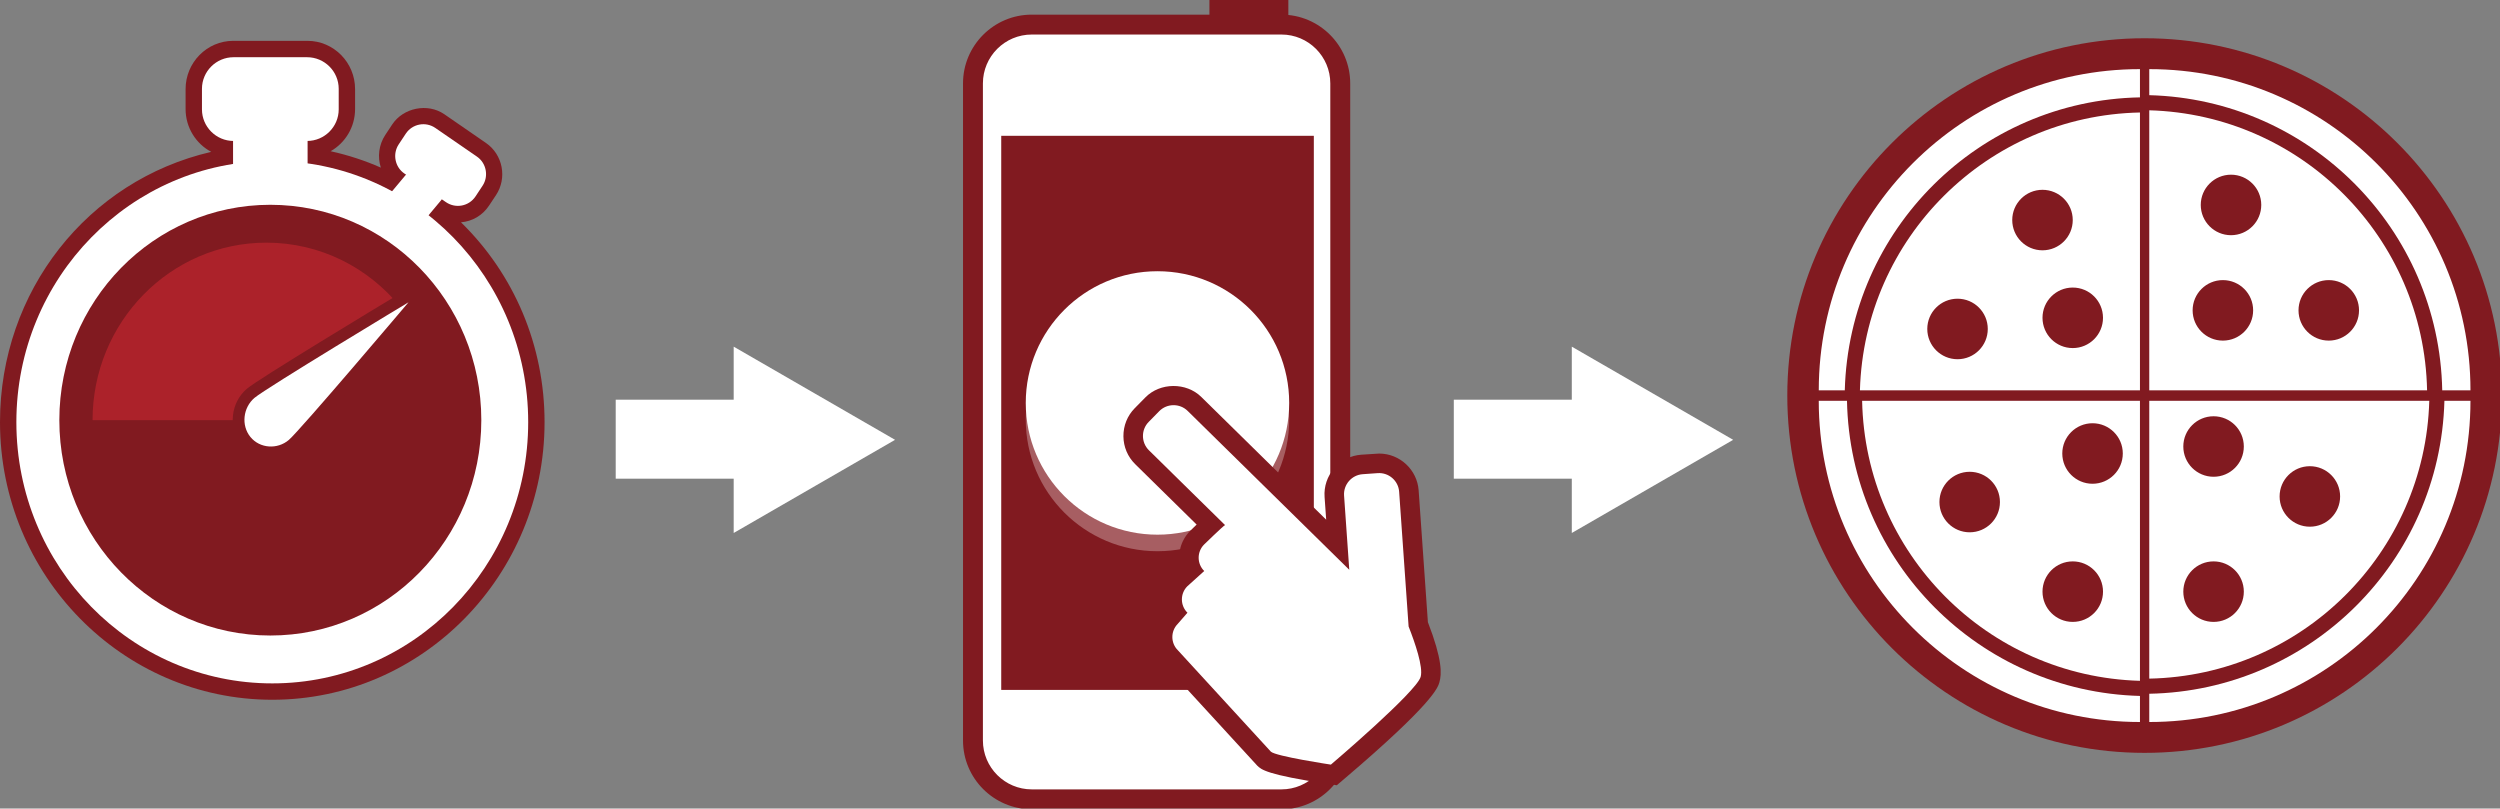 <?xml version="1.0" standalone="no"?>
<!DOCTYPE svg PUBLIC "-//W3C//DTD SVG 1.1//EN" "http://www.w3.org/Graphics/SVG/1.1/DTD/svg11.dtd">
<svg width="100%" height="100%" viewBox="0 0 538 174" version="1.1" xmlns="http://www.w3.org/2000/svg" xmlns:xlink="http://www.w3.org/1999/xlink" xml:space="preserve" style="fill-rule:evenodd;clip-rule:evenodd;stroke-linejoin:round;stroke-miterlimit:1.414;">
    <rect x="0" y="0" width="538" height="174" fill="#808080" stroke="none"/>
    <path d="M275.772,5.293L222.036,5.293C215.038,5.293 209.38,10.956 209.38,17.945L209.38,159.35C209.38,166.343 215.038,172.017 222.036,172.017L275.772,172.017C282.769,172.017 288.424,166.343 288.424,159.35L288.424,17.945C288.424,10.956 282.769,5.293 275.772,5.293" style="fill:white;fill-rule:nonzero;"/>
    <path d="M222.036,7.431C216.24,7.431 211.522,12.149 211.522,17.945L211.522,159.353C211.522,165.152 216.24,169.874 222.036,169.874L275.772,169.874C281.567,169.874 286.281,165.152 286.281,159.353L286.281,17.945C286.281,12.149 281.567,7.431 275.772,7.431L222.036,7.431ZM275.772,174.155L222.036,174.155C213.876,174.155 207.241,167.513 207.241,159.353L207.241,17.945C207.241,9.788 213.876,3.15 222.036,3.15L275.772,3.15C283.928,3.15 290.566,9.788 290.566,17.945L290.566,159.353C290.566,167.513 283.928,174.155 275.772,174.155" style="fill:rgb(129,26,32);fill-rule:nonzero;"/>
    <rect x="262.412" y="2.139" width="12.702" height="0.827" style="fill:white;fill-rule:nonzero;"/>
    <rect x="260.27" y="0" width="16.983" height="5.108" style="fill:rgb(129,26,32);fill-rule:nonzero;"/>
    <rect x="215.466" y="29.225" width="67.27" height="119.243" style="fill:rgb(129,26,32);fill-rule:nonzero;"/>
    <g>
        <g opacity="0.3">
            <path d="M277.434,90.274C277.434,105.931 264.743,118.622 249.09,118.622C233.434,118.622 220.743,105.931 220.743,90.274C220.743,74.618 233.434,61.927 249.09,61.927C264.743,61.927 277.434,74.618 277.434,90.274" style="fill:white;fill-rule:nonzero;"/>
        </g>
    </g>
    <path d="M277.434,86.715C277.434,102.372 264.743,115.062 249.09,115.062C233.434,115.062 220.743,102.372 220.743,86.715C220.743,71.058 233.434,58.368 249.09,58.368C264.743,58.368 277.434,71.058 277.434,86.715" style="fill:white;fill-rule:nonzero;"/>
    <path d="M275.138,86.715C275.138,101.099 263.473,112.764 249.089,112.764C234.704,112.764 223.04,101.099 223.04,86.715C223.04,72.331 234.704,60.662 249.089,60.662C263.473,60.662 275.138,72.331 275.138,86.715" style="fill:white;fill-rule:nonzero;"/>
    <path d="M92.19,46.368L94.835,43.203C94.925,43.094 94.953,42.965 95.023,42.856L96.049,43.558C98.098,44.975 100.908,44.417 102.293,42.325L103.799,40.046C105.185,37.954 104.638,35.082 102.59,33.669L93.602,27.476C91.554,26.064 88.74,26.618 87.358,28.713L85.852,30.992C84.467,33.088 85.009,35.952 87.062,37.365L87.37,37.58L84.365,41.178C78.808,38.165 72.681,36.144 66.195,35.227L66.195,30.403C66.195,30.38 66.184,30.36 66.184,30.337C69.872,30.325 72.888,27.242 72.888,23.472L72.888,19.176C72.888,15.402 69.86,12.311 66.164,12.311L50.188,12.311C46.488,12.311 43.46,15.402 43.46,19.176L43.46,23.472C43.46,27.242 46.477,30.325 50.168,30.337C50.168,30.36 50.153,30.38 50.153,30.403L50.153,35.359C23.756,39.511 3.522,62.735 3.522,90.844C3.522,121.896 28.178,147.063 58.594,147.063C89.013,147.063 113.669,121.896 113.669,90.844C113.669,72.725 105.232,56.651 92.19,46.368" style="fill:white;fill-rule:nonzero;"/>
    <path d="M53.674,31.014L53.674,38.37L50.697,38.838C25.409,42.818 7.048,64.695 7.048,90.846C7.048,119.899 30.174,143.54 58.595,143.54C87.017,143.54 110.146,119.899 110.146,90.846C110.146,74.424 102.806,59.224 90.01,49.136L87.165,46.889L91.902,41.218C91.953,41.117 92.012,41.019 92.078,40.922L94.053,37.913L98.045,40.656C98.334,40.852 98.767,41.25 99.348,40.379L100.859,38.1C101.186,37.605 101.061,36.894 100.585,36.571L91.602,30.377C91.325,30.186 90.861,29.8 90.295,30.658L88.796,32.934C88.464,33.429 88.589,34.143 89.058,34.463L92.538,36.883L85.222,45.651L82.685,44.274C77.448,41.437 71.735,39.564 65.705,38.717L62.673,38.288L62.661,26.826L66.17,26.811C67.934,26.807 69.366,25.308 69.366,23.466L69.366,19.177C69.366,17.335 67.93,15.837 66.166,15.837L50.185,15.837C48.422,15.837 46.985,17.335 46.985,19.177L46.985,23.466C46.985,25.308 48.422,26.807 50.181,26.811L53.694,26.826L53.674,31.014ZM58.595,150.588C26.287,150.588 0,123.786 0,90.846C0,62.643 18.876,38.834 45.459,32.68C42.181,30.943 39.938,27.462 39.938,23.466L39.938,19.177C39.938,13.449 44.535,8.789 50.185,8.789L66.166,8.789C71.813,8.789 76.414,13.449 76.414,19.177L76.414,23.466C76.414,27.361 74.287,30.76 71.153,32.543C74.884,33.367 78.494,34.541 81.955,36.071C81.225,33.788 81.495,31.189 82.911,29.043L84.414,26.771C86.806,23.162 92.047,22.135 95.598,24.57L104.589,30.771C108.219,33.273 109.179,38.303 106.74,41.991L105.229,44.266C103.863,46.338 101.647,47.642 99.204,47.841C110.704,59.076 117.19,74.428 117.19,90.846C117.19,123.786 90.907,150.588 58.595,150.588" style="fill:rgb(129,26,32);fill-rule:nonzero;"/>
    <path d="M113.668,90.846C113.668,121.894 89.013,147.065 58.597,147.065C28.178,147.065 3.522,121.894 3.522,90.846C3.522,59.798 28.178,34.627 58.597,34.627C89.013,34.627 113.668,59.798 113.668,90.846" style="fill:white;fill-rule:nonzero;"/>
    <path d="M103.579,90.415C103.579,116.015 83.251,136.764 58.174,136.764C33.097,136.764 12.769,116.015 12.769,90.415C12.769,64.819 33.097,44.07 58.174,44.07C83.251,44.07 103.579,64.819 103.579,90.415" style="fill:rgb(129,26,32);fill-rule:nonzero;"/>
    <path d="M61.384,40.518L54.964,40.518C52.318,40.518 50.153,38.352 50.153,35.706L50.153,30.352C50.153,27.71 52.318,25.545 54.964,25.545L61.384,25.545C64.034,25.545 66.195,27.71 66.195,30.352L66.195,35.706C66.195,38.352 64.034,40.518 61.384,40.518" style="fill:white;fill-rule:nonzero;"/>
    <path d="M94.886,43.14L90.816,48.014C89.575,49.501 87.358,49.681 85.899,48.409L84.065,46.812C82.664,45.591 82.492,43.421 83.682,41.993L87.753,37.123C88.998,35.632 91.21,35.456 92.67,36.729L94.5,38.325C95.905,39.542 96.08,41.716 94.886,43.14" style="fill:white;fill-rule:nonzero;"/>
    <path d="M66.092,30.335L50.256,30.335C46.517,30.335 43.462,27.28 43.462,23.541L43.462,19.108C43.462,15.369 46.517,12.314 50.256,12.314L66.092,12.314C69.831,12.314 72.89,15.369 72.89,19.108L72.89,23.541C72.89,27.28 69.831,30.335 66.092,30.335" style="fill:white;fill-rule:nonzero;"/>
    <path d="M95.961,43.498L87.004,37.329C84.983,35.94 84.441,33.126 85.795,31.077L87.321,28.771C88.725,26.648 91.59,26.09 93.689,27.538L102.645,33.707C104.663,35.1 105.209,37.91 103.855,39.959L102.333,42.265C100.924,44.392 98.06,44.946 95.961,43.498" style="fill:white;fill-rule:nonzero;"/>
    <path d="M63.43,90.415C63.43,93.381 61.077,95.781 58.174,95.781C55.274,95.781 52.921,93.381 52.921,90.415C52.921,87.453 55.274,85.053 58.174,85.053C61.077,85.053 63.43,87.453 63.43,90.415" style="fill:white;fill-rule:nonzero;"/>
    <path d="M54.757,85.625C56.852,83.842 79.682,70.019 86.183,66.093C79.319,57.621 68.946,52.22 57.336,52.22C36.669,52.22 19.92,69.321 19.92,90.413L52.63,90.413C52.61,88.634 53.336,86.839 54.757,85.625" style="fill:rgb(172,34,42);fill-rule:nonzero;"/>
    <path d="M75.732,75.427C67.081,85.53 61.488,91.887 60.536,92.699C59.955,93.195 59.166,93.468 58.327,93.468C57.317,93.468 56.384,93.066 55.83,92.391C55.291,91.731 55.049,90.869 55.147,89.959C55.245,89.038 55.693,88.184 56.372,87.602C57.313,86.806 64.595,82.229 75.732,75.427M86.632,62.83C81.473,65.936 55.607,81.546 53.141,83.649C51.444,85.093 50.378,87.134 50.132,89.397C49.883,91.712 50.53,93.948 51.959,95.688C53.504,97.581 55.814,98.666 58.296,98.666C60.302,98.666 62.245,97.948 63.767,96.648C66.32,94.482 87.424,69.565 89.894,66.631L91.666,62.377L86.632,62.83Z" style="fill:rgb(129,26,32);fill-rule:nonzero;"/>
    <path d="M62.154,94.676C59.707,96.76 55.937,96.537 53.892,94.04C51.851,91.538 52.308,87.714 54.755,85.63C57.202,83.538 87.914,65.049 87.914,65.049C87.914,65.049 64.601,92.592 62.154,94.676" style="fill:white;fill-rule:nonzero;"/>
    <path d="M384.627,85.122C384.627,42.656 419.054,8.232 461.52,8.232C503.987,8.232 538.414,42.656 538.414,85.122C538.414,127.592 503.987,162.016 461.52,162.016C419.054,162.016 384.627,127.592 384.627,85.122" style="fill:rgb(129,26,32);fill-rule:nonzero;"/>
    <path d="M460.519,20.953L460.519,14.877C422.341,14.877 391.399,45.823 391.399,83.996L396.999,83.996C397.924,49.413 425.869,21.616 460.519,20.953" style="fill:white;fill-rule:nonzero;"/>
    <path d="M446.056,74.905C442.462,74.905 439.547,71.99 439.547,68.391C439.547,64.797 442.462,61.882 446.056,61.882C449.654,61.882 452.565,64.797 452.565,68.391C452.565,71.99 449.654,74.905 446.056,74.905M433.034,47.353C433.034,43.763 435.949,40.848 439.543,40.848C443.141,40.848 446.056,43.763 446.056,47.353C446.056,50.951 443.141,53.867 439.543,53.867C435.949,53.867 433.034,50.951 433.034,47.353M421.26,77.305C417.666,77.305 414.751,74.389 414.751,70.791C414.751,67.197 417.666,64.282 421.26,64.282C424.858,64.282 427.769,67.197 427.769,70.791C427.769,74.389 424.858,77.305 421.26,77.305M400.257,83.997L460.519,83.997L460.519,24.208C427.668,24.875 401.182,51.213 400.257,83.997" style="fill:white;fill-rule:nonzero;"/>
    <path d="M525.568,83.998L531.645,83.998C531.645,45.82 500.694,14.878 462.524,14.878L462.524,20.482C497.108,21.402 524.901,49.348 525.568,83.998" style="fill:white;fill-rule:nonzero;"/>
    <path d="M501.149,73.3C497.555,73.3 494.64,70.385 494.64,66.787C494.64,63.193 497.555,60.278 501.149,60.278C504.747,60.278 507.662,63.193 507.662,66.787C507.662,70.385 504.747,73.3 501.149,73.3M480.111,50.615C476.521,50.615 473.602,47.696 473.602,44.102C473.602,40.508 476.521,37.593 480.111,37.593C483.713,37.593 486.624,40.508 486.624,44.102C486.624,47.696 483.713,50.615 480.111,50.615M478.363,73.3C474.765,73.3 471.854,70.385 471.854,66.787C471.854,63.193 474.765,60.278 478.363,60.278C481.961,60.278 484.876,63.193 484.876,66.787C484.876,70.385 481.961,73.3 478.363,73.3M462.523,23.735L462.523,83.997L522.308,83.997C521.649,51.146 495.307,24.66 462.523,23.735" style="fill:white;fill-rule:nonzero;"/>
    <path d="M397.472,86.25L391.396,86.25C391.396,124.427 422.346,155.374 460.52,155.374L460.52,149.766C425.932,148.845 398.139,120.9 397.472,86.25" style="fill:white;fill-rule:nonzero;"/>
    <path d="M450.313,104.104C446.719,104.104 443.804,101.189 443.804,97.591C443.804,93.997 446.719,91.082 450.313,91.082C453.911,91.082 456.826,93.997 456.826,97.591C456.826,101.189 453.911,104.104 450.313,104.104M446.055,133.833C442.461,133.833 439.546,130.918 439.546,127.32C439.546,123.726 442.461,120.811 446.055,120.811C449.653,120.811 452.569,123.726 452.569,127.32C452.569,130.918 449.653,133.833 446.055,133.833M423.874,114.551C420.28,114.551 417.365,111.636 417.365,108.038C417.365,104.44 420.28,101.529 423.874,101.529C427.472,101.529 430.387,104.44 430.387,108.038C430.387,111.636 427.472,114.551 423.874,114.551M400.729,86.251C401.392,119.101 427.733,145.587 460.518,146.512L460.518,86.251L400.729,86.251Z" style="fill:white;fill-rule:nonzero;"/>
    <path d="M462.523,149.295L462.523,155.375C500.697,155.375 531.643,124.425 531.643,86.251L526.039,86.251C525.115,120.834 497.169,148.631 462.523,149.295" style="fill:white;fill-rule:nonzero;"/>
    <path d="M497.079,113.346C493.485,113.346 490.57,110.435 490.57,106.837C490.57,103.239 493.485,100.327 497.079,100.327C500.677,100.327 503.593,103.239 503.593,106.837C503.593,110.435 500.677,113.346 497.079,113.346M476.361,102.599C472.767,102.599 469.848,99.687 469.848,96.089C469.848,92.491 472.767,89.58 476.361,89.58C479.959,89.58 482.871,92.491 482.871,96.089C482.871,99.687 479.959,102.599 476.361,102.599M476.361,133.834C472.767,133.834 469.848,130.919 469.848,127.321C469.848,123.726 472.767,120.811 476.361,120.811C479.959,120.811 482.871,123.726 482.871,127.321C482.871,130.919 479.959,133.834 476.361,133.834M462.523,86.251L462.523,146.041C495.374,145.377 521.86,119.036 522.781,86.251L462.523,86.251Z" style="fill:white;fill-rule:nonzero;"/>
    <rect x="132.5" y="86.014" width="43.27" height="16.999" style="fill:white;fill-rule:nonzero;"/>
    <path d="M157.889,74.6L192.617,94.65L157.889,114.697L157.889,74.6Z" style="fill:white;fill-rule:nonzero;"/>
    <rect x="312.859" y="86.014" width="43.27" height="16.999" style="fill:white;fill-rule:nonzero;"/>
    <path d="M338.251,74.6L372.979,94.65L338.251,114.697L338.251,74.6Z" style="fill:white;fill-rule:nonzero;"/>
    <path d="M296.483,101.818L293.252,102.048C290.879,102.212 289.076,104.288 289.244,106.657L290.364,122.618L255.581,88.425C253.888,86.762 251.136,86.786 249.47,88.479L247.199,90.793C245.532,92.483 245.556,95.234 247.25,96.901L263.628,112.998C263.207,113.197 259.097,117.205 259.097,117.205C257.552,118.782 257.572,121.334 259.148,122.883L255.492,126.185C253.942,127.761 253.966,130.313 255.538,131.859L253.439,134.27C251.89,135.847 251.913,138.403 253.486,139.948L273.486,161.751C274.508,162.754 286.407,164.546 286.407,164.546C286.407,164.546 304.795,148.916 305.724,145.662C306.321,143.558 304.498,138.286 303.132,134.821L301.095,105.822C300.932,103.453 298.852,101.65 296.483,101.818" style="fill:white;fill-rule:nonzero;"/>
    <path d="M276.024,158.293C277.542,158.745 281.448,159.495 285.144,160.092C292.254,153.98 299.977,146.8 301.632,144.427C301.565,143.463 301.023,140.923 299.224,136.365L298.935,135.116L296.902,106.121L293.546,106.238L295.333,133.399L252.629,91.424L250.194,93.735L270.869,114.222L265.842,116.599C264.769,117.532 262.045,120.205 262.037,120.213L265.218,123.342L261.963,126.004L258.307,129.305L261.132,132.076L256.605,137.036L276.024,158.293ZM287.673,168.989L285.78,168.704C272.535,166.71 271.435,165.625 270.545,164.751L250.389,142.792C247.31,139.772 247.259,134.558 250.439,131.327L250.467,131.296C249.667,128.537 250.338,125.426 252.492,123.237L253.967,121.902C253.343,119.253 254.053,116.345 256.102,114.261C256.625,113.75 257.093,113.294 257.515,112.888L244.305,99.897C242.681,98.304 241.78,96.174 241.76,93.895C241.741,91.616 242.603,89.462 244.199,87.842L246.475,85.532C249.647,82.281 255.294,82.242 258.525,85.43L285.394,111.838L285.05,106.952C284.89,104.689 285.628,102.492 287.122,100.771C288.617,99.046 290.689,98.012 292.956,97.852L296.785,97.606C301.245,97.606 304.976,101.087 305.292,105.532L307.282,133.887C310.428,142.012 310.264,145.071 309.76,146.827C309.448,147.924 308.488,151.296 289.128,167.752L287.673,168.989Z" style="fill:rgb(129,26,32);fill-rule:nonzero;"/>
    <path d="M296.483,101.818L293.252,102.048C290.879,102.212 289.076,104.288 289.244,106.657L290.364,122.618L255.581,88.425C253.888,86.762 251.136,86.786 249.47,88.479L247.199,90.793C245.532,92.483 245.556,95.234 247.25,96.901L263.628,112.998C263.207,113.197 259.097,117.205 259.097,117.205C257.552,118.782 257.572,121.334 259.148,122.883L255.492,126.185C253.942,127.761 253.966,130.313 255.538,131.859L253.439,134.27C251.89,135.847 251.913,138.403 253.486,139.948L273.486,161.751C274.508,162.754 286.407,164.546 286.407,164.546C286.407,164.546 304.795,148.916 305.724,145.662C306.321,143.558 304.498,138.286 303.132,134.821L301.095,105.822C300.932,103.453 298.852,101.65 296.483,101.818" style="fill:white;fill-rule:nonzero;"/>
</svg>
